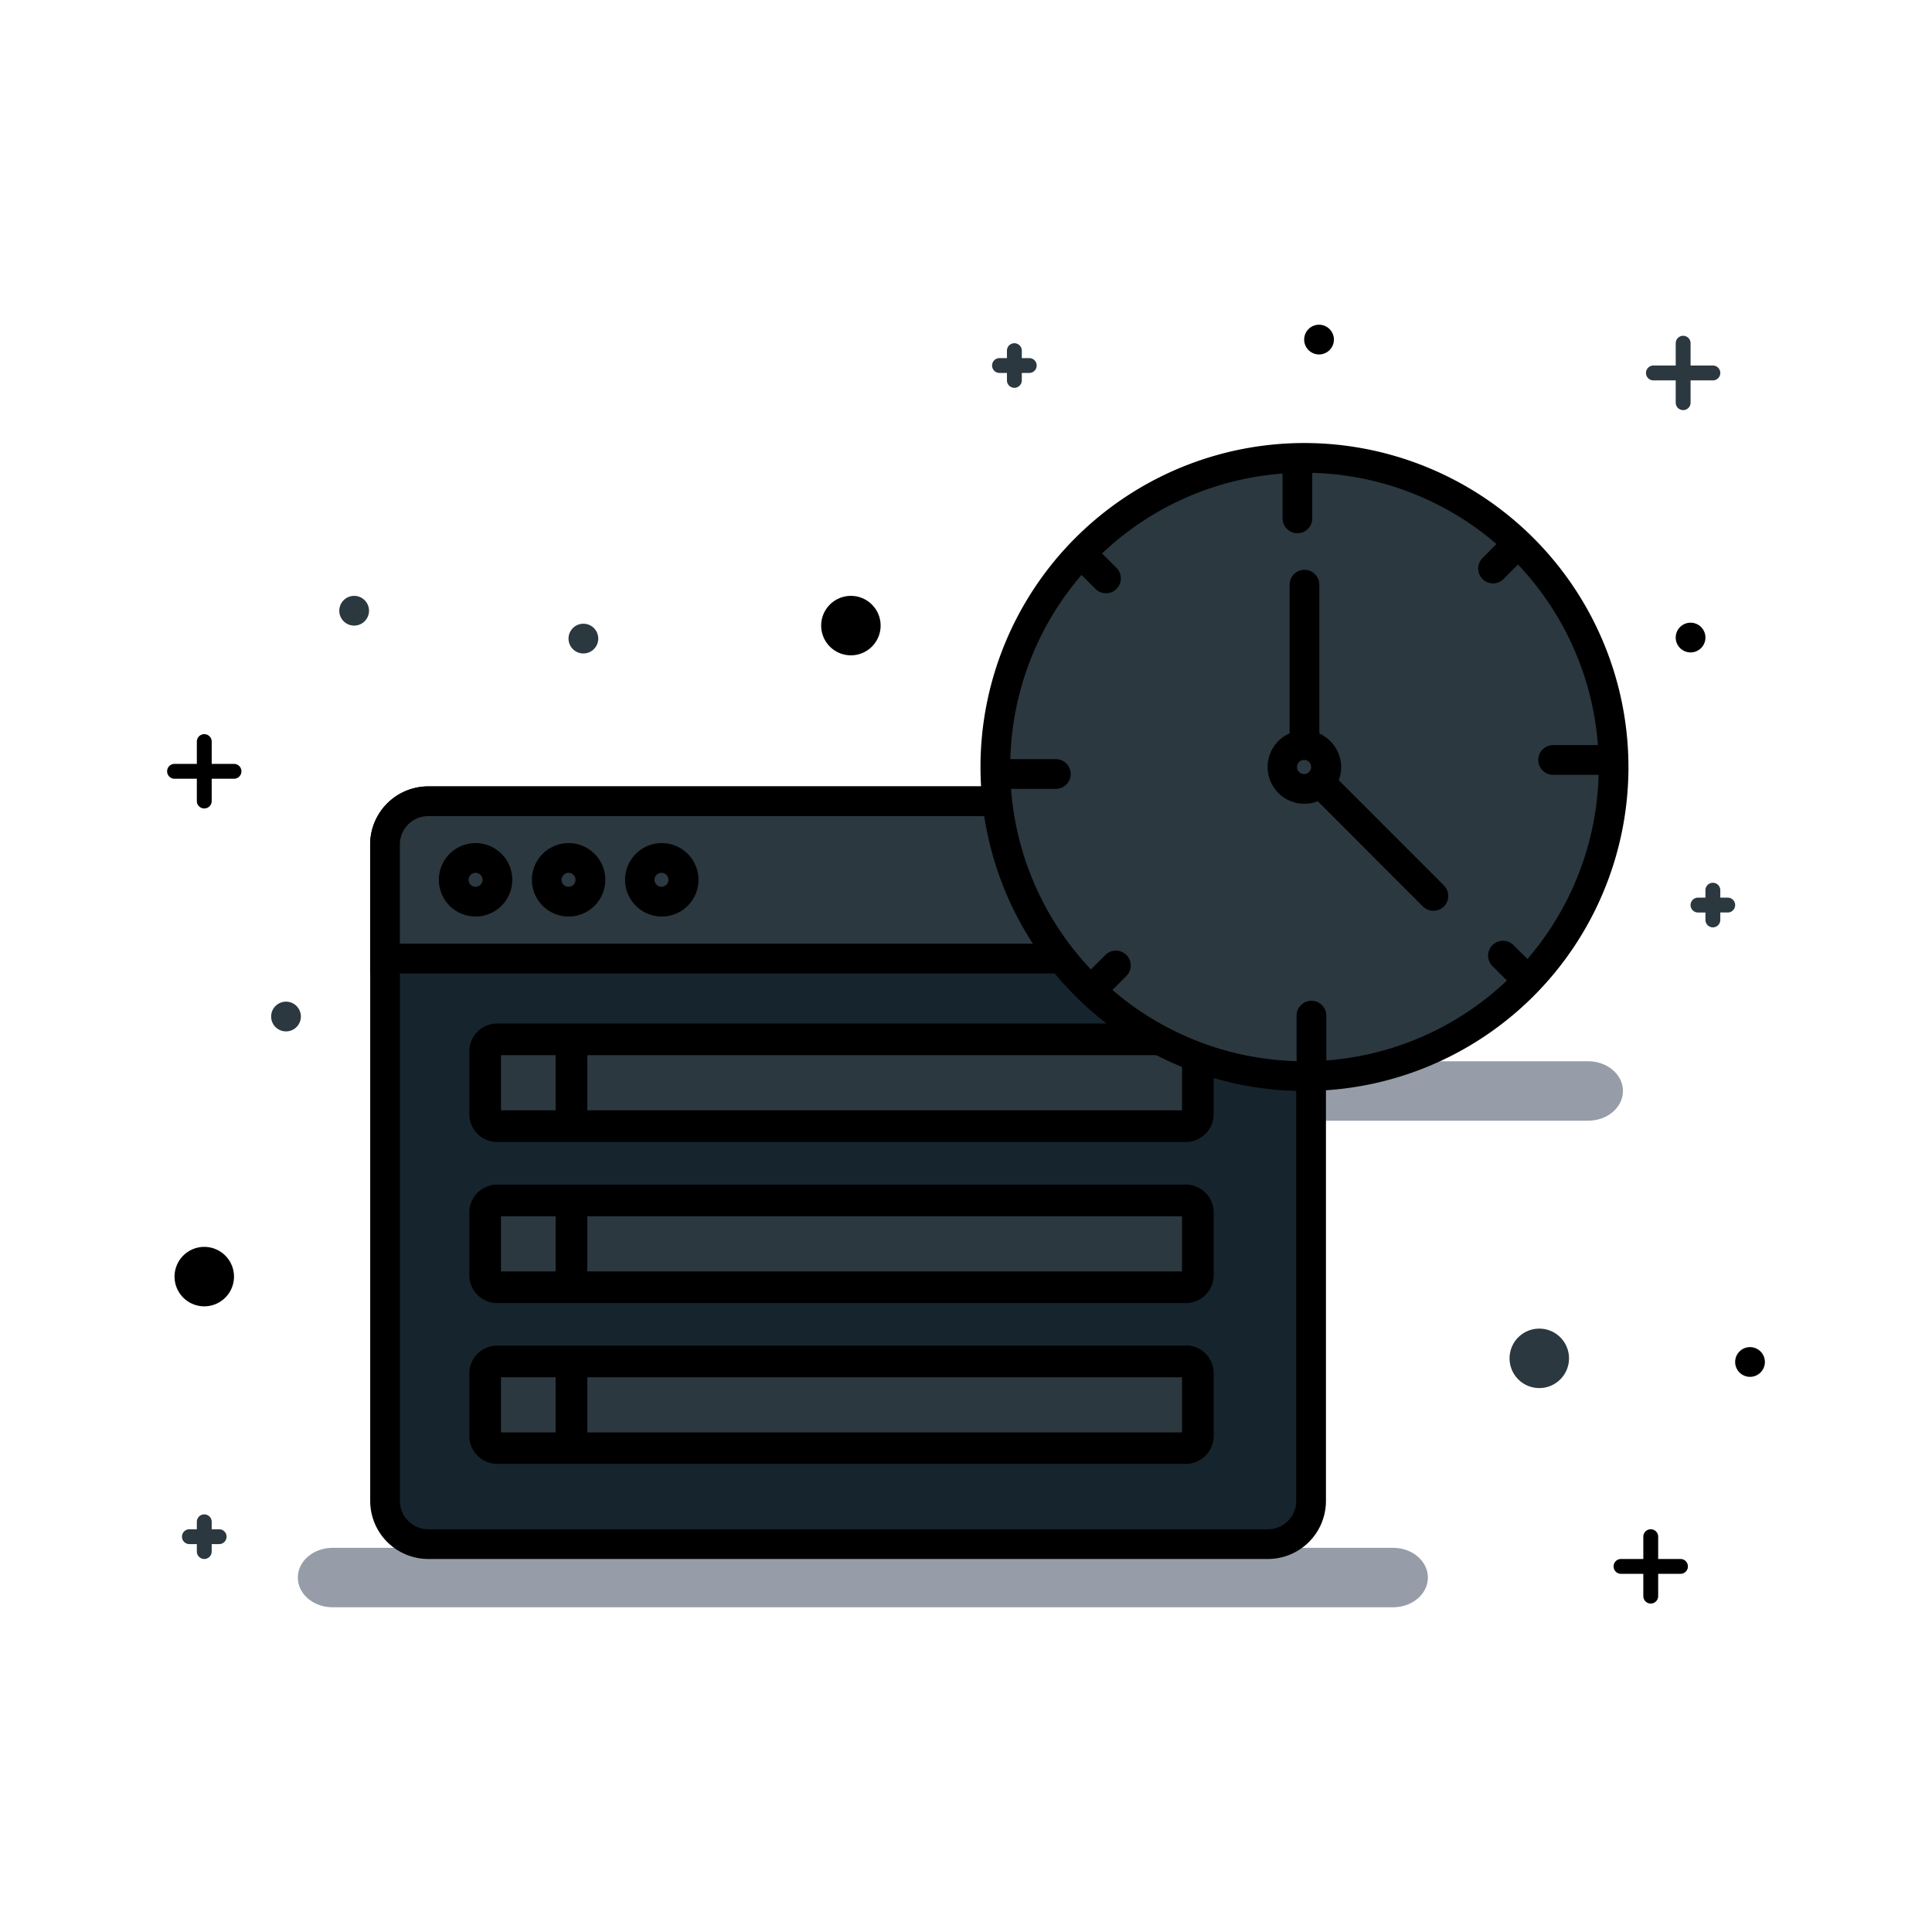 <svg id="Layer_1" data-name="Layer 1" xmlns="http://www.w3.org/2000/svg" viewBox="0 0 260 260"><defs><style>.cls-1{opacity:0.45;}.cls-2{fill:#16263D;}.cls-3,.cls-5,.cls-6{fill:#2b383f;}.cls-4{fill:#16242d;}.cls-5,.cls-6{stroke:#000;stroke-miterlimit:10;}.cls-5{stroke-width:4.26px;}.cls-6{stroke-linecap:round;stroke-width:4px;}</style></defs><title>imageTimer_dark</title><g id="Rectangle_16" data-name="Rectangle 16" class="cls-1"><path id="path0_fill" data-name="path0 fill" class="cls-2" d="M66.33,146.82c0-2.21,2.09-4,4.68-4H213.73c2.58,0,4.68,1.79,4.68,4h0c0,2.21-2.1,4-4.68,4H71c-2.59,0-4.68-1.79-4.68-4Z"/></g><g id="Rectangle_16-2" data-name="Rectangle 16" class="cls-1"><path id="path0_fill-2" data-name="path0 fill" class="cls-2" d="M40.08,212.3c0-2.21,2.09-4,4.68-4H187.48c2.58,0,4.68,1.79,4.68,4h0c0,2.21-2.1,4-4.68,4H44.76c-2.59,0-4.68-1.79-4.68-4Z"/></g><g id="Union"><path id="path17_fill" data-name="path17 fill" class="cls-3" d="M225.51,54.19a1,1,0,0,0,2,0v-3h3a1,1,0,0,0,0-2h-3v-3a1,1,0,0,0-2,0v3h-3a1,1,0,0,0,0,2h3Z"/></g><g id="Union-2" data-name="Union"><path id="path20_fill" data-name="path20 fill" class="cls-3" d="M135.51,51.19a1,1,0,0,0,2,0v-1h1a1,1,0,0,0,0-2h-1v-1a1,1,0,0,0-2,0v1h-1a1,1,0,0,0,0,2h1Z"/></g><g id="Ellipse_9" data-name="Ellipse 9"><path id="path23_fill" data-name="path23 fill" d="M118.51,84.19a4,4,0,1,1-4-4A4,4,0,0,1,118.51,84.19Z"/></g><g id="Ellipse_9-2" data-name="Ellipse 9"><path id="path25_fill" data-name="path25 fill" d="M179.51,45.7a2,2,0,1,1-2-2A2,2,0,0,1,179.51,45.7Z"/></g><g id="Ellipse_9-3" data-name="Ellipse 9"><path id="path25_fill-2" data-name="path25 fill" class="cls-3" d="M80.51,85.94a2,2,0,1,1-2-2A2,2,0,0,1,80.51,85.94Z"/></g><g id="Union-3" data-name="Union"><path id="path18_fill" data-name="path18 fill" d="M221.15,214.8a1,1,0,0,0,2,0v-3h3a1,1,0,1,0,0-2h-3v-3a1,1,0,0,0-2,0v3h-3a1,1,0,0,0,0,2h3Z"/></g><g id="Ellipse_9-4" data-name="Ellipse 9"><path id="path23_fill-2" data-name="path23 fill" class="cls-3" d="M211.15,182.8a4,4,0,1,1-4-4A4,4,0,0,1,211.15,182.8Z"/></g><g id="Union-4" data-name="Union"><path id="path19_fill" data-name="path19 fill" d="M26.49,107.8a1,1,0,0,0,2,0v-3h3a1,1,0,1,0,0-2h-3v-3a1,1,0,0,0-2,0v3h-3a1,1,0,1,0,0,2h3Z"/></g><g id="Union-5" data-name="Union"><path id="path21_fill" data-name="path21 fill" class="cls-3" d="M26.49,208.8a1,1,0,0,0,2,0v-1h1a1,1,0,1,0,0-2h-1v-1a1,1,0,0,0-2,0v1h-1a1,1,0,0,0,0,2h1Z"/></g><g id="Ellipse_9-5" data-name="Ellipse 9"><path id="path24_fill" data-name="path24 fill" d="M31.49,171.8a4,4,0,1,1-4-4A4,4,0,0,1,31.49,171.8Z"/></g><g id="Ellipse_9-6" data-name="Ellipse 9"><path id="path25_fill-3" data-name="path25 fill" class="cls-3" d="M40.49,136.8a2,2,0,1,1-2-2A2,2,0,0,1,40.49,136.8Z"/></g><g id="Union-6" data-name="Union"><path id="path22_fill" data-name="path22 fill" class="cls-3" d="M229.51,123.8a1,1,0,1,0,2,0v-1h1a1,1,0,0,0,0-2h-1v-1a1,1,0,0,0-2,0v1h-1a1,1,0,0,0,0,2h1Z"/></g><g id="Ellipse_9-7" data-name="Ellipse 9"><path id="path25_fill-4" data-name="path25 fill" d="M229.51,85.8a2,2,0,1,1-2-2A2,2,0,0,1,229.51,85.8Z"/></g><g id="Ellipse_9-8" data-name="Ellipse 9"><path id="path25_fill-5" data-name="path25 fill" d="M237.51,183.29a2,2,0,1,1-2-2A2,2,0,0,1,237.51,183.29Z"/></g><g id="Ellipse_9-9" data-name="Ellipse 9"><path id="path25_fill-6" data-name="path25 fill" class="cls-3" d="M49.66,82.19a2,2,0,1,1-2-2A2,2,0,0,1,49.66,82.19Z"/></g><rect class="cls-4" x="51.81" y="107.83" width="124.63" height="99.93" rx="5.81" ry="5.81"/><path d="M170.63,109.83a3.81,3.81,0,0,1,3.81,3.81V202a3.8,3.8,0,0,1-3.81,3.8h-113a3.81,3.81,0,0,1-3.81-3.8V113.64a3.82,3.82,0,0,1,3.81-3.81h113m0-4h-113a7.82,7.82,0,0,0-7.81,7.81V202a7.82,7.82,0,0,0,7.81,7.8h113a7.81,7.81,0,0,0,7.81-7.8V113.64a7.81,7.81,0,0,0-7.81-7.81Z"/><path class="cls-3" d="M51.81,129V113.64a5.82,5.82,0,0,1,5.81-5.81h113a5.81,5.81,0,0,1,5.81,5.81V129Z"/><path d="M170.63,109.83a3.81,3.81,0,0,1,3.81,3.81V127H53.81V113.64a3.82,3.82,0,0,1,3.81-3.81h113m0-4h-113a7.82,7.82,0,0,0-7.81,7.81V131H178.44V113.64a7.81,7.81,0,0,0-7.81-7.81Z"/><path class="cls-3" d="M66.91,139.88h92.66a1.62,1.62,0,0,1,1.62,1.62v8.43a1.63,1.63,0,0,1-1.62,1.63H66.91a1.62,1.62,0,0,1-1.62-1.62v-8.43A1.62,1.62,0,0,1,66.91,139.88Z"/><path d="M159.07,142v7.42H67.42V142h91.65m.51-4.26H66.91a3.75,3.75,0,0,0-3.75,3.76v8.43a3.75,3.75,0,0,0,3.75,3.75h92.67a3.75,3.75,0,0,0,3.75-3.75v-8.43a3.75,3.75,0,0,0-3.75-3.76Z"/><path class="cls-3" d="M66.91,161.55h92.66a1.62,1.62,0,0,1,1.62,1.62v8.43a1.63,1.63,0,0,1-1.62,1.63H66.92a1.63,1.63,0,0,1-1.62-1.62v-8.43A1.62,1.62,0,0,1,66.91,161.55Z"/><path d="M159.07,163.68v7.42H67.42v-7.42h91.65m.51-4.26H66.91a3.75,3.75,0,0,0-3.75,3.76v8.42a3.75,3.75,0,0,0,3.75,3.76h92.67a3.75,3.75,0,0,0,3.75-3.76v-8.42a3.75,3.75,0,0,0-3.75-3.76Z"/><line class="cls-5" x1="76.91" y1="140.18" x2="76.91" y2="152.05"/><line class="cls-5" x1="76.91" y1="161.43" x2="76.91" y2="173.3"/><path class="cls-3" d="M66.91,183.22h92.66a1.62,1.62,0,0,1,1.62,1.62v8.43a1.63,1.63,0,0,1-1.62,1.63H66.91a1.62,1.62,0,0,1-1.62-1.62v-8.43A1.62,1.62,0,0,1,66.91,183.22Z"/><path d="M159.07,185.35v7.42H67.42v-7.42h91.65m.51-4.26H66.91a3.75,3.75,0,0,0-3.75,3.75v8.43A3.76,3.76,0,0,0,66.91,197h92.67a3.76,3.76,0,0,0,3.75-3.76v-8.43a3.75,3.75,0,0,0-3.75-3.75Z"/><line class="cls-5" x1="76.91" y1="182.68" x2="76.91" y2="194.55"/><path class="cls-3" d="M89.08,121.34A2.94,2.94,0,1,1,92,118.4,2.95,2.95,0,0,1,89.08,121.34Z"/><path d="M89.08,117.46a.94.94,0,1,1-1,.94.94.94,0,0,1,1-.94m0-4A4.94,4.94,0,1,0,94,118.4a4.95,4.95,0,0,0-4.94-4.94Z"/><path class="cls-3" d="M76.51,121.34a2.94,2.94,0,1,1,2.95-2.94A2.94,2.94,0,0,1,76.51,121.34Z"/><path d="M76.51,117.46a.94.94,0,1,1-.94.94.95.95,0,0,1,.94-.94m0-4a4.94,4.94,0,1,0,4.95,4.94,4.94,4.94,0,0,0-4.95-4.94Z"/><path class="cls-3" d="M64,121.34a2.94,2.94,0,1,1,2.94-2.94A2.94,2.94,0,0,1,64,121.34Z"/><path d="M64,117.46a.94.94,0,1,1-.94.94.94.94,0,0,1,.94-.94m0-4a4.94,4.94,0,1,0,4.94,4.94A4.94,4.94,0,0,0,64,113.46Z"/><path class="cls-3" d="M175.55,144.82a41.6,41.6,0,1,1,41.6-41.6A41.64,41.64,0,0,1,175.55,144.82Z"/><path d="M175.55,63.62a39.6,39.6,0,1,1-39.6,39.6,39.6,39.6,0,0,1,39.6-39.6m0-4a43.6,43.6,0,1,0,43.6,43.6,43.65,43.65,0,0,0-43.6-43.6Z"/><path class="cls-3" d="M175.55,106.16a2.95,2.95,0,1,1,2.94-2.94A2.95,2.95,0,0,1,175.55,106.16Z"/><path d="M175.55,102.27a.95.95,0,1,1-1,1,.95.95,0,0,1,1-1m0-4a4.95,4.95,0,1,0,4.94,5,5,5,0,0,0-4.94-5Z"/><line class="cls-6" x1="176.49" y1="142.82" x2="176.49" y2="136.68"/><line class="cls-6" x1="204.22" y1="130.55" x2="202.26" y2="128.6"/><line class="cls-6" x1="202.88" y1="74.55" x2="200.93" y2="76.51"/><line class="cls-6" x1="146.88" y1="75.88" x2="148.84" y2="77.84"/><line class="cls-6" x1="148.21" y1="131.89" x2="150.17" y2="129.93"/><line class="cls-6" x1="135.95" y1="104.16" x2="142.09" y2="104.16"/><line class="cls-6" x1="174.6" y1="63.62" x2="174.6" y2="69.76"/><line class="cls-6" x1="215.15" y1="102.27" x2="209.01" y2="102.27"/><line class="cls-6" x1="178.15" y1="105.81" x2="192.9" y2="120.57"/><line class="cls-6" x1="175.55" y1="99.47" x2="175.55" y2="78.68"/></svg>